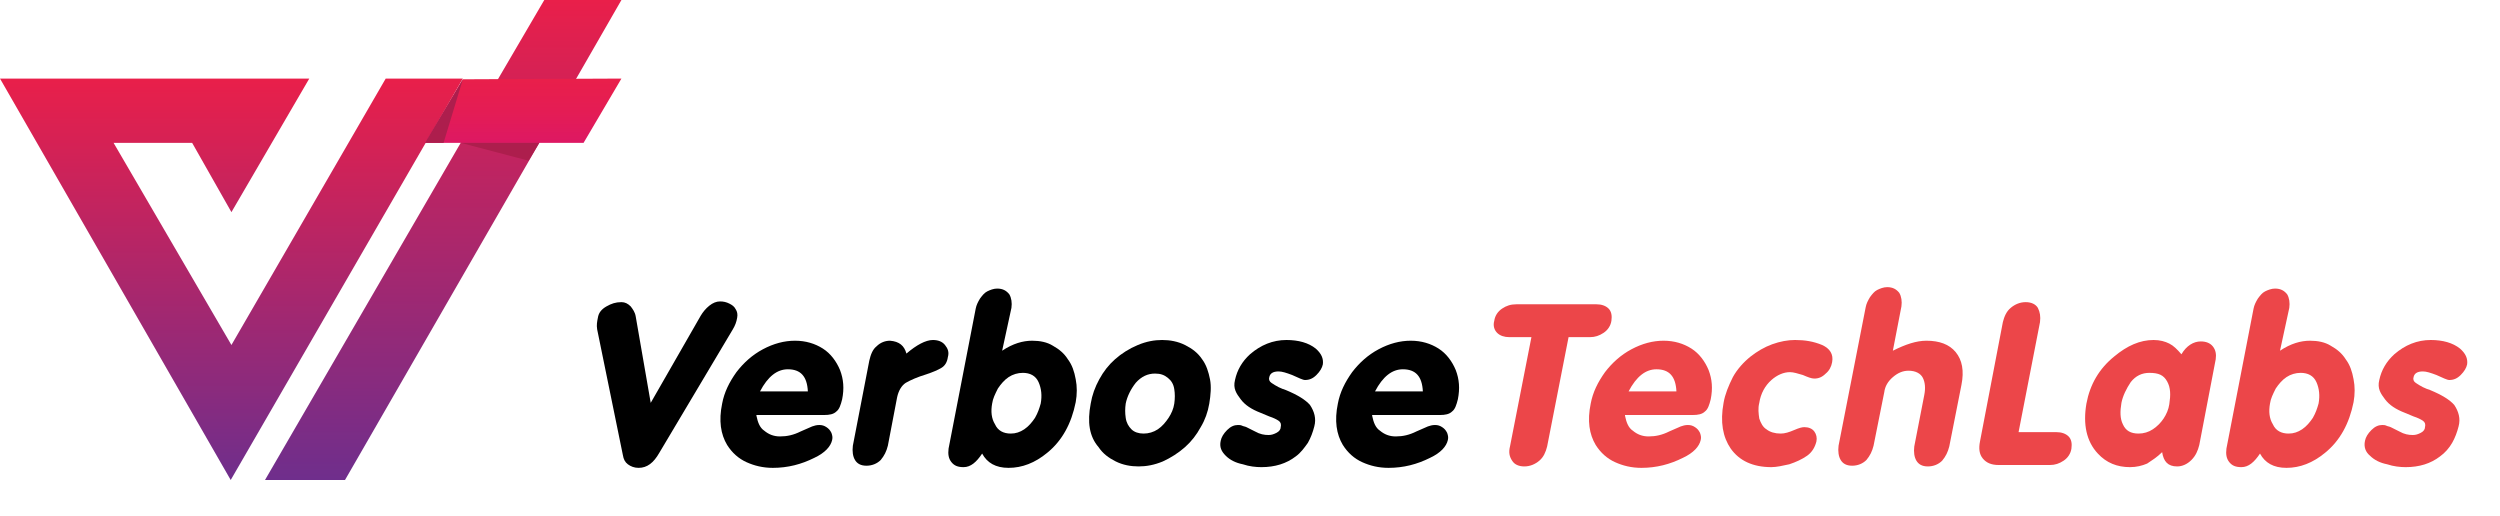 <?xml version="1.0" encoding="utf-8"?>
<!-- Generator: Adobe Illustrator 24.1.2, SVG Export Plug-In . SVG Version: 6.00 Build 0)  -->
<svg version="1.1" id="Layer_1" xmlns="http://www.w3.org/2000/svg" xmlns:xlink="http://www.w3.org/1999/xlink" x="0px" y="0px"
	 viewBox="0 0 350 72.2" style="enable-background:new 0 0 350 72.2;" xml:space="preserve">
<style type="text/css">
	.st0{fill:#FFFFFF;}
	.st1{fill:url(#XMLID_2_);}
	.st2{fill:url(#XMLID_3_);}
	.st3{fill:url(#XMLID_4_);}
	.st4{fill:#AD1E4D;}
	.st5{fill:url(#XMLID_11_);}
	.st6{fill:#EC4649;}
</style>
<g id="XMLID_53_">
	<g id="XMLID_60_">
		<linearGradient id="XMLID_2_" gradientUnits="userSpaceOnUse" x1="62.034" y1="67.194" x2="62.034" y2="-9.094947e-13">
			<stop  offset="0" style="stop-color:#6F2E8C"/>
			<stop  offset="1" style="stop-color:#E91F4A"/>
		</linearGradient>
		<path id="XMLID_10_" class="st1" d="M37.1,67.2L64.5,20L76.2,0c0,0,0.6,0,10.8,0L75.5,20L48.3,67.2"/>
		<g id="XMLID_61_">
			<linearGradient id="XMLID_3_" gradientUnits="userSpaceOnUse" x1="32.428" y1="67.194" x2="32.428" y2="11.017">
				<stop  offset="0" style="stop-color:#6F2E8C"/>
				<stop  offset="1" style="stop-color:#E91F4A"/>
			</linearGradient>
			<path id="XMLID_9_" class="st2" d="M0,11h43.3L32.4,29.7L26.9,20h-11l16.5,28.3L54,11c0,0,0.6,0,10.8,0L32.3,67.2L0,11z"/>
			<linearGradient id="XMLID_4_" gradientUnits="userSpaceOnUse" x1="73.246" y1="19.998" x2="73.246" y2="11.017">
				<stop  offset="0" style="stop-color:#DD1863"/>
				<stop  offset="0.463" style="stop-color:#E41C55"/>
				<stop  offset="1" style="stop-color:#E91F4A"/>
			</linearGradient>
			<polygon id="XMLID_8_" class="st3" points="59.5,20 81.7,20 87,11 64.8,11.1 			"/>
			<polygon id="XMLID_7_" class="st4" points="64.8,11.1 62.1,20 59.5,20 			"/>
			<polygon id="XMLID_5_" class="st4" points="64.5,20 75.5,20 74,22.5 			"/>
		</g>
	</g>
	<g>
		<g>
			<path d="M91.1,56.4l7-12.2c0.3-0.5,0.7-1,1.2-1.4c0.5-0.4,1-0.6,1.5-0.6c0.5,0,0.9,0.1,1.3,0.3c0.4,0.2,0.7,0.4,0.9,0.8
				c0.2,0.3,0.3,0.7,0.2,1.2c-0.1,0.6-0.3,1.1-0.6,1.6L92.3,63.4c-0.8,1.4-1.7,2.1-2.9,2.1c-0.6,0-1.1-0.2-1.5-0.5
				c-0.4-0.3-0.6-0.7-0.7-1.3l-3.6-17.6c-0.1-0.6,0-1.1,0.1-1.6c0.1-0.7,0.5-1.2,1.2-1.6s1.3-0.6,2.1-0.6c0.5,0,0.9,0.2,1.3,0.6
				c0.3,0.4,0.6,0.8,0.7,1.4L91.1,56.4z"/>
			<path d="M105.9,58.2c0.2,1,0.5,1.7,1.1,2.1c0.6,0.5,1.3,0.8,2.2,0.8c1,0,1.9-0.2,2.9-0.7l1.6-0.7c0.3-0.1,0.6-0.2,1-0.2
				c0.4,0,0.7,0.1,1,0.3c0.3,0.2,0.5,0.4,0.7,0.8c0.1,0.3,0.2,0.6,0.1,1c-0.2,0.9-1,1.8-2.5,2.5c-1.8,0.9-3.7,1.4-5.8,1.4
				c-1.4,0-2.6-0.3-3.7-0.8c-1.1-0.5-2-1.3-2.7-2.4c-0.9-1.5-1.2-3.4-0.7-5.8c0.3-1.6,1-3,2-4.4c1-1.3,2.2-2.4,3.7-3.2
				c1.5-0.8,3-1.2,4.5-1.2c1.5,0,2.8,0.4,3.9,1.1c1.1,0.7,1.9,1.8,2.4,3c0.5,1.3,0.6,2.6,0.3,4.1c-0.2,0.8-0.4,1.4-0.8,1.7
				c-0.4,0.4-1,0.5-1.7,0.5H105.9z M113.1,54.8c-0.1-2.1-1-3.1-2.8-3.1c-1.5,0-2.8,1-3.9,3.1H113.1z"/>
			<path d="M126.9,49.5c1.4-1.2,2.7-1.9,3.7-1.9c0.7,0,1.3,0.2,1.7,0.7c0.4,0.5,0.6,1,0.4,1.7c-0.1,0.7-0.4,1.2-0.9,1.5
				c-0.5,0.3-1.2,0.6-2.1,0.9c-1.3,0.4-2.2,0.8-2.9,1.2c-0.6,0.4-1,1.1-1.2,2l-1.3,6.8c-0.2,0.8-0.5,1.4-1,2c-0.5,0.5-1.2,0.8-2,0.8
				c-0.8,0-1.3-0.3-1.6-0.8c-0.3-0.5-0.4-1.2-0.3-2l2.3-11.9c0.2-0.9,0.5-1.6,1-2c0.6-0.6,1.3-0.8,1.9-0.8
				C125.9,47.8,126.6,48.4,126.9,49.5z"/>
			<path d="M140.3,49.1c1.5-1,2.9-1.4,4.2-1.4c1.1,0,2.1,0.2,2.9,0.7c0.9,0.5,1.6,1.1,2.1,1.9c0.6,0.8,0.9,1.7,1.1,2.8
				c0.2,1,0.2,2.1,0,3.2c-0.6,3-1.9,5.4-4,7.1c-1.7,1.4-3.5,2.1-5.4,2.1c-1.8,0-3-0.7-3.7-2c-0.8,1.2-1.6,1.9-2.6,1.9
				c-0.8,0-1.3-0.2-1.7-0.7c-0.4-0.5-0.5-1.1-0.4-1.9l3.8-19.6c0.1-0.5,0.3-0.9,0.6-1.4c0.3-0.4,0.6-0.8,1-1
				c0.4-0.2,0.9-0.4,1.4-0.4c0.8,0,1.3,0.3,1.7,0.8c0.3,0.5,0.4,1.2,0.3,1.9L140.3,49.1z M138.9,56.5c-0.2,1.1-0.1,2.1,0.4,2.9
				c0.4,0.9,1.2,1.3,2.2,1.3c0.7,0,1.3-0.2,1.9-0.6c0.6-0.4,1.1-1,1.5-1.6c0.4-0.7,0.6-1.3,0.8-2c0.2-1.1,0.1-2.1-0.3-3
				c-0.4-0.9-1.2-1.3-2.2-1.3c-0.7,0-1.4,0.2-2,0.6c-0.6,0.4-1.1,1-1.5,1.6C139.3,55.2,139,55.8,138.9,56.5z"/>
			<path d="M152.7,56.5c0.2-1.2,0.6-2.3,1.2-3.4c0.6-1.1,1.3-2,2.2-2.8c0.9-0.8,2-1.5,3.2-2c1.2-0.5,2.3-0.7,3.4-0.7
				c1.1,0,2.2,0.2,3.2,0.7c1,0.5,1.8,1.1,2.4,2c0.6,0.8,0.9,1.8,1.1,2.8s0.1,2.2-0.1,3.4c-0.2,1.2-0.6,2.3-1.2,3.3
				c-0.6,1.1-1.3,2-2.2,2.8c-0.9,0.8-2,1.5-3.1,2c-1.2,0.5-2.3,0.7-3.4,0.7c-1.1,0-2.2-0.2-3.2-0.7c-1-0.5-1.8-1.1-2.4-2
				C152.5,61.1,152.2,59.1,152.7,56.5z M157.6,56.5c-0.1,0.7-0.1,1.3,0,2s0.4,1.2,0.8,1.6c0.4,0.4,1,0.6,1.7,0.6
				c0.7,0,1.4-0.2,2-0.6c0.6-0.4,1.1-1,1.5-1.6s0.7-1.3,0.8-2c0.1-0.7,0.1-1.4,0-2c-0.1-0.7-0.4-1.2-0.9-1.6c-0.5-0.4-1-0.6-1.8-0.6
				c-1,0-1.9,0.4-2.7,1.3C158.3,54.5,157.8,55.5,157.6,56.5z"/>
			<path d="M172.9,53.2c0.3-1.4,1-2.6,2.1-3.6c1.5-1.3,3.2-2,5.1-2c1.7,0,3.1,0.4,4.1,1.2c0.8,0.7,1.1,1.4,1,2.2
				c-0.1,0.5-0.4,1-0.9,1.5c-0.5,0.5-1,0.7-1.6,0.7c-0.3,0-0.9-0.3-1.8-0.7c-0.8-0.3-1.4-0.5-1.9-0.5c-0.8,0-1.2,0.3-1.3,0.8
				c-0.1,0.3,0,0.6,0.3,0.8c0.3,0.2,0.6,0.4,1,0.6c0.4,0.2,0.7,0.3,1,0.4c1.7,0.7,2.8,1.4,3.4,2.1c0.6,0.9,0.9,1.9,0.6,3
				c-0.2,0.8-0.5,1.6-0.9,2.3c-0.5,0.7-1,1.4-1.7,1.9c-1.3,1-2.9,1.5-4.8,1.5c-0.8,0-1.7-0.1-2.6-0.4c-1-0.2-1.8-0.6-2.4-1.2
				s-0.9-1.2-0.7-2.1c0.1-0.5,0.4-1,0.9-1.5c0.5-0.5,1-0.7,1.5-0.7c0.2,0,0.4,0,0.6,0.1c0.2,0.1,0.4,0.1,0.6,0.2
				c0.2,0.1,0.4,0.2,0.6,0.3c0.2,0.1,0.4,0.2,0.6,0.3c0.7,0.4,1.3,0.5,1.9,0.5c0.4,0,0.7-0.1,1.1-0.3c0.4-0.2,0.6-0.5,0.6-0.8
				c0.1-0.4,0-0.7-0.3-0.9c-0.3-0.2-0.7-0.4-1.3-0.6l-1.2-0.5c-1.3-0.5-2.2-1.1-2.8-1.9S172.6,54.4,172.9,53.2z"/>
			<path d="M192.1,58.2c0.2,1,0.5,1.7,1.1,2.1c0.6,0.5,1.3,0.8,2.2,0.8c1,0,1.9-0.2,2.9-0.7l1.6-0.7c0.3-0.1,0.6-0.2,1-0.2
				c0.4,0,0.7,0.1,1,0.3c0.3,0.2,0.5,0.4,0.7,0.8c0.1,0.3,0.2,0.6,0.1,1c-0.2,0.9-1,1.8-2.5,2.5c-1.8,0.9-3.7,1.4-5.8,1.4
				c-1.4,0-2.6-0.3-3.7-0.8c-1.1-0.5-2-1.3-2.7-2.4c-0.9-1.5-1.2-3.4-0.7-5.8c0.3-1.6,1-3,2-4.4c1-1.3,2.2-2.4,3.7-3.2
				c1.5-0.8,3-1.2,4.5-1.2c1.5,0,2.8,0.4,3.9,1.1c1.1,0.7,1.9,1.8,2.4,3c0.5,1.3,0.6,2.6,0.3,4.1c-0.2,0.8-0.4,1.4-0.8,1.7
				c-0.4,0.4-1,0.5-1.7,0.5H192.1z M199.2,54.8c-0.1-2.1-1-3.1-2.8-3.1c-1.5,0-2.8,1-3.9,3.1H199.2z"/>
		</g>
	</g>
	<g>
		<g>
			<path class="st6" d="M219.6,47.2l-3,15.3c-0.2,0.8-0.5,1.5-1.1,2c-0.6,0.5-1.3,0.8-2.1,0.8c-0.8,0-1.4-0.3-1.7-0.8
				c-0.4-0.6-0.5-1.2-0.3-2l3-15.3h-3.1c-0.7,0-1.3-0.2-1.7-0.6c-0.4-0.4-0.6-1-0.4-1.7c0.1-0.7,0.5-1.3,1.1-1.7
				c0.6-0.4,1.2-0.6,2-0.6h11.2c0.7,0,1.3,0.2,1.7,0.6c0.4,0.4,0.5,1,0.4,1.7c-0.1,0.7-0.5,1.3-1.1,1.7c-0.6,0.4-1.2,0.6-1.9,0.6
				H219.6z"/>
			<path class="st6" d="M227.5,58.2c0.2,1,0.5,1.7,1.1,2.1c0.6,0.5,1.3,0.8,2.2,0.8c1,0,1.9-0.2,2.9-0.7l1.6-0.7
				c0.3-0.1,0.6-0.2,1-0.2c0.4,0,0.7,0.1,1,0.3c0.3,0.2,0.5,0.4,0.7,0.8c0.1,0.3,0.2,0.6,0.1,1c-0.2,0.9-1,1.8-2.5,2.5
				c-1.8,0.9-3.7,1.4-5.8,1.4c-1.4,0-2.6-0.3-3.7-0.8c-1.1-0.5-2-1.3-2.7-2.4c-0.9-1.5-1.2-3.4-0.7-5.8c0.3-1.6,1-3,2-4.4
				c1-1.3,2.2-2.4,3.7-3.2c1.5-0.8,3-1.2,4.5-1.2c1.5,0,2.8,0.4,3.9,1.1c1.1,0.7,1.9,1.8,2.4,3c0.5,1.3,0.6,2.6,0.3,4.1
				c-0.2,0.8-0.4,1.4-0.8,1.7c-0.4,0.4-1,0.5-1.7,0.5H227.5z M234.7,54.8c-0.1-2.1-1-3.1-2.8-3.1c-1.5,0-2.8,1-3.9,3.1H234.7z"/>
			<path class="st6" d="M241.3,56.4c0.2-1.2,0.7-2.4,1.3-3.6c0.6-1.1,1.5-2.1,2.5-2.9c0.9-0.7,1.9-1.3,3-1.7
				c1.1-0.4,2.2-0.6,3.2-0.6c1.4,0,2.6,0.2,3.8,0.7c1.1,0.5,1.6,1.3,1.4,2.4c-0.1,0.6-0.4,1.2-0.9,1.6c-0.5,0.5-1,0.7-1.6,0.7
				c-0.4,0-0.9-0.2-1.6-0.5c-0.7-0.2-1.3-0.4-1.8-0.4c-0.9,0-1.8,0.4-2.6,1.1c-0.9,0.8-1.5,1.9-1.7,3.2c-0.2,0.8-0.1,1.5,0,2.2
				c0.2,0.6,0.5,1.2,1,1.5c0.5,0.4,1.2,0.6,2,0.6c0.6,0,1.2-0.2,1.9-0.5c0.7-0.3,1.1-0.4,1.4-0.4c0.6,0,1.1,0.2,1.4,0.6
				c0.3,0.4,0.4,0.9,0.3,1.4c-0.2,0.8-0.6,1.5-1.3,2c-0.7,0.5-1.6,0.9-2.5,1.2c-0.9,0.2-1.8,0.4-2.5,0.4c-2.6,0-4.5-0.9-5.7-2.6
				C241.2,61.2,240.8,59.1,241.3,56.4z"/>
			<path class="st6" d="M265,49.1c1.8-0.9,3.3-1.4,4.7-1.4c1.8,0,3.2,0.5,4.1,1.6c0.9,1.1,1.2,2.6,0.8,4.6l-1.7,8.6
				c-0.2,0.8-0.5,1.4-1,2c-0.5,0.5-1.2,0.8-2,0.8c-0.8,0-1.3-0.3-1.6-0.8c-0.3-0.5-0.4-1.2-0.3-2l1.4-7.2c0.2-1,0.1-1.8-0.2-2.4
				c-0.3-0.6-1-1-2-1c-0.8,0-1.5,0.3-2.2,0.9c-0.7,0.6-1.1,1.3-1.2,2.1l-1.5,7.5c-0.2,0.8-0.5,1.4-1,2c-0.5,0.5-1.2,0.8-2,0.8
				c-0.8,0-1.3-0.3-1.6-0.8c-0.3-0.5-0.4-1.2-0.3-2l3.8-19.4c0.1-0.5,0.3-0.9,0.6-1.4c0.3-0.4,0.6-0.8,1-1c0.4-0.2,0.9-0.4,1.4-0.4
				c0.8,0,1.3,0.3,1.7,0.8c0.3,0.5,0.4,1.2,0.3,1.9L265,49.1z"/>
			<path class="st6" d="M282.6,60.5h5.3c0.7,0,1.3,0.2,1.7,0.6c0.4,0.4,0.5,1,0.4,1.7c-0.1,0.7-0.5,1.3-1.1,1.7
				c-0.6,0.4-1.2,0.6-1.9,0.6h-7.2c-1,0-1.7-0.3-2.2-0.9c-0.5-0.6-0.6-1.4-0.4-2.4l3.2-16.7c0.2-0.8,0.5-1.5,1.1-2
				c0.6-0.5,1.3-0.8,2.1-0.8c0.8,0,1.4,0.3,1.7,0.8c0.3,0.6,0.4,1.2,0.3,2L282.6,60.5z"/>
			<path class="st6" d="M302.7,63.3c-0.7,0.7-1.5,1.2-2.1,1.6c-0.7,0.3-1.5,0.5-2.4,0.5c-1.8,0-3.3-0.6-4.5-1.9
				c-1.6-1.7-2.1-4.1-1.6-7c0.5-2.7,1.8-4.9,3.9-6.6c1.8-1.5,3.6-2.3,5.5-2.3c0.9,0,1.6,0.2,2.2,0.5s1.1,0.8,1.7,1.5
				c0.7-1.2,1.7-1.8,2.7-1.8c0.7,0,1.3,0.2,1.7,0.7c0.4,0.5,0.5,1.1,0.4,1.8l-2.3,12c-0.2,0.8-0.5,1.5-1.1,2.1
				c-0.6,0.6-1.3,0.9-2,0.9C303.5,65.3,302.9,64.6,302.7,63.3z M297,56.4c-0.2,1.2-0.2,2.2,0.2,3c0.4,0.9,1.1,1.3,2.2,1.3
				c0.7,0,1.4-0.2,2-0.6c0.6-0.4,1.1-0.9,1.5-1.5c0.4-0.6,0.7-1.3,0.8-2c0.2-1.3,0.2-2.3-0.3-3.2s-1.2-1.2-2.5-1.2
				c-1,0-1.9,0.4-2.6,1.3C297.7,54.4,297.2,55.4,297,56.4z"/>
			<path class="st6" d="M319.2,49.1c1.5-1,2.9-1.4,4.2-1.4c1.1,0,2.1,0.2,2.9,0.7c0.9,0.5,1.6,1.1,2.1,1.9c0.6,0.8,0.9,1.7,1.1,2.8
				c0.2,1,0.2,2.1,0,3.2c-0.6,3-1.9,5.4-4,7.1c-1.7,1.4-3.5,2.1-5.4,2.1c-1.8,0-3-0.7-3.7-2c-0.8,1.2-1.6,1.9-2.6,1.9
				c-0.8,0-1.3-0.2-1.7-0.7c-0.4-0.5-0.5-1.1-0.4-1.9l3.8-19.6c0.1-0.5,0.3-0.9,0.6-1.4c0.3-0.4,0.6-0.8,1-1
				c0.4-0.2,0.9-0.4,1.4-0.4c0.8,0,1.3,0.3,1.7,0.8c0.3,0.5,0.4,1.2,0.3,1.9L319.2,49.1z M317.8,56.5c-0.2,1.1-0.1,2.1,0.4,2.9
				c0.4,0.9,1.2,1.3,2.2,1.3c0.7,0,1.3-0.2,1.9-0.6c0.6-0.4,1.1-1,1.5-1.6c0.4-0.7,0.6-1.3,0.8-2c0.2-1.1,0.1-2.1-0.3-3
				c-0.4-0.9-1.2-1.3-2.2-1.3c-0.7,0-1.4,0.2-2,0.6c-0.6,0.4-1.1,1-1.5,1.6C318.2,55.2,317.9,55.8,317.8,56.5z"/>
			<path class="st6" d="M333.1,53.2c0.3-1.4,1-2.6,2.1-3.6c1.5-1.3,3.2-2,5.1-2c1.7,0,3.1,0.4,4.1,1.2c0.8,0.7,1.1,1.4,1,2.2
				c-0.1,0.5-0.4,1-0.9,1.5c-0.5,0.5-1,0.7-1.6,0.7c-0.3,0-0.9-0.3-1.8-0.7c-0.8-0.3-1.4-0.5-1.9-0.5c-0.8,0-1.2,0.3-1.3,0.8
				c-0.1,0.3,0,0.6,0.3,0.8c0.3,0.2,0.6,0.4,1,0.6c0.4,0.2,0.7,0.3,1,0.4c1.7,0.7,2.8,1.4,3.4,2.1c0.6,0.9,0.9,1.9,0.6,3
				c-0.2,0.8-0.5,1.6-0.9,2.3s-1,1.4-1.7,1.9c-1.3,1-2.9,1.5-4.8,1.5c-0.8,0-1.7-0.1-2.6-0.4c-1-0.2-1.8-0.6-2.4-1.2
				c-0.6-0.5-0.9-1.2-0.7-2.1c0.1-0.5,0.4-1,0.9-1.5c0.5-0.5,1-0.7,1.5-0.7c0.2,0,0.4,0,0.6,0.1c0.2,0.1,0.4,0.1,0.6,0.2
				c0.2,0.1,0.4,0.2,0.6,0.3c0.2,0.1,0.4,0.2,0.6,0.3c0.7,0.4,1.3,0.5,1.9,0.5c0.4,0,0.7-0.1,1.1-0.3c0.4-0.2,0.6-0.5,0.6-0.8
				c0.1-0.4,0-0.7-0.3-0.9s-0.7-0.4-1.3-0.6l-1.2-0.5c-1.3-0.5-2.2-1.1-2.8-1.9S332.8,54.4,333.1,53.2z"/>
		</g>
	</g>
</g>
</svg>
